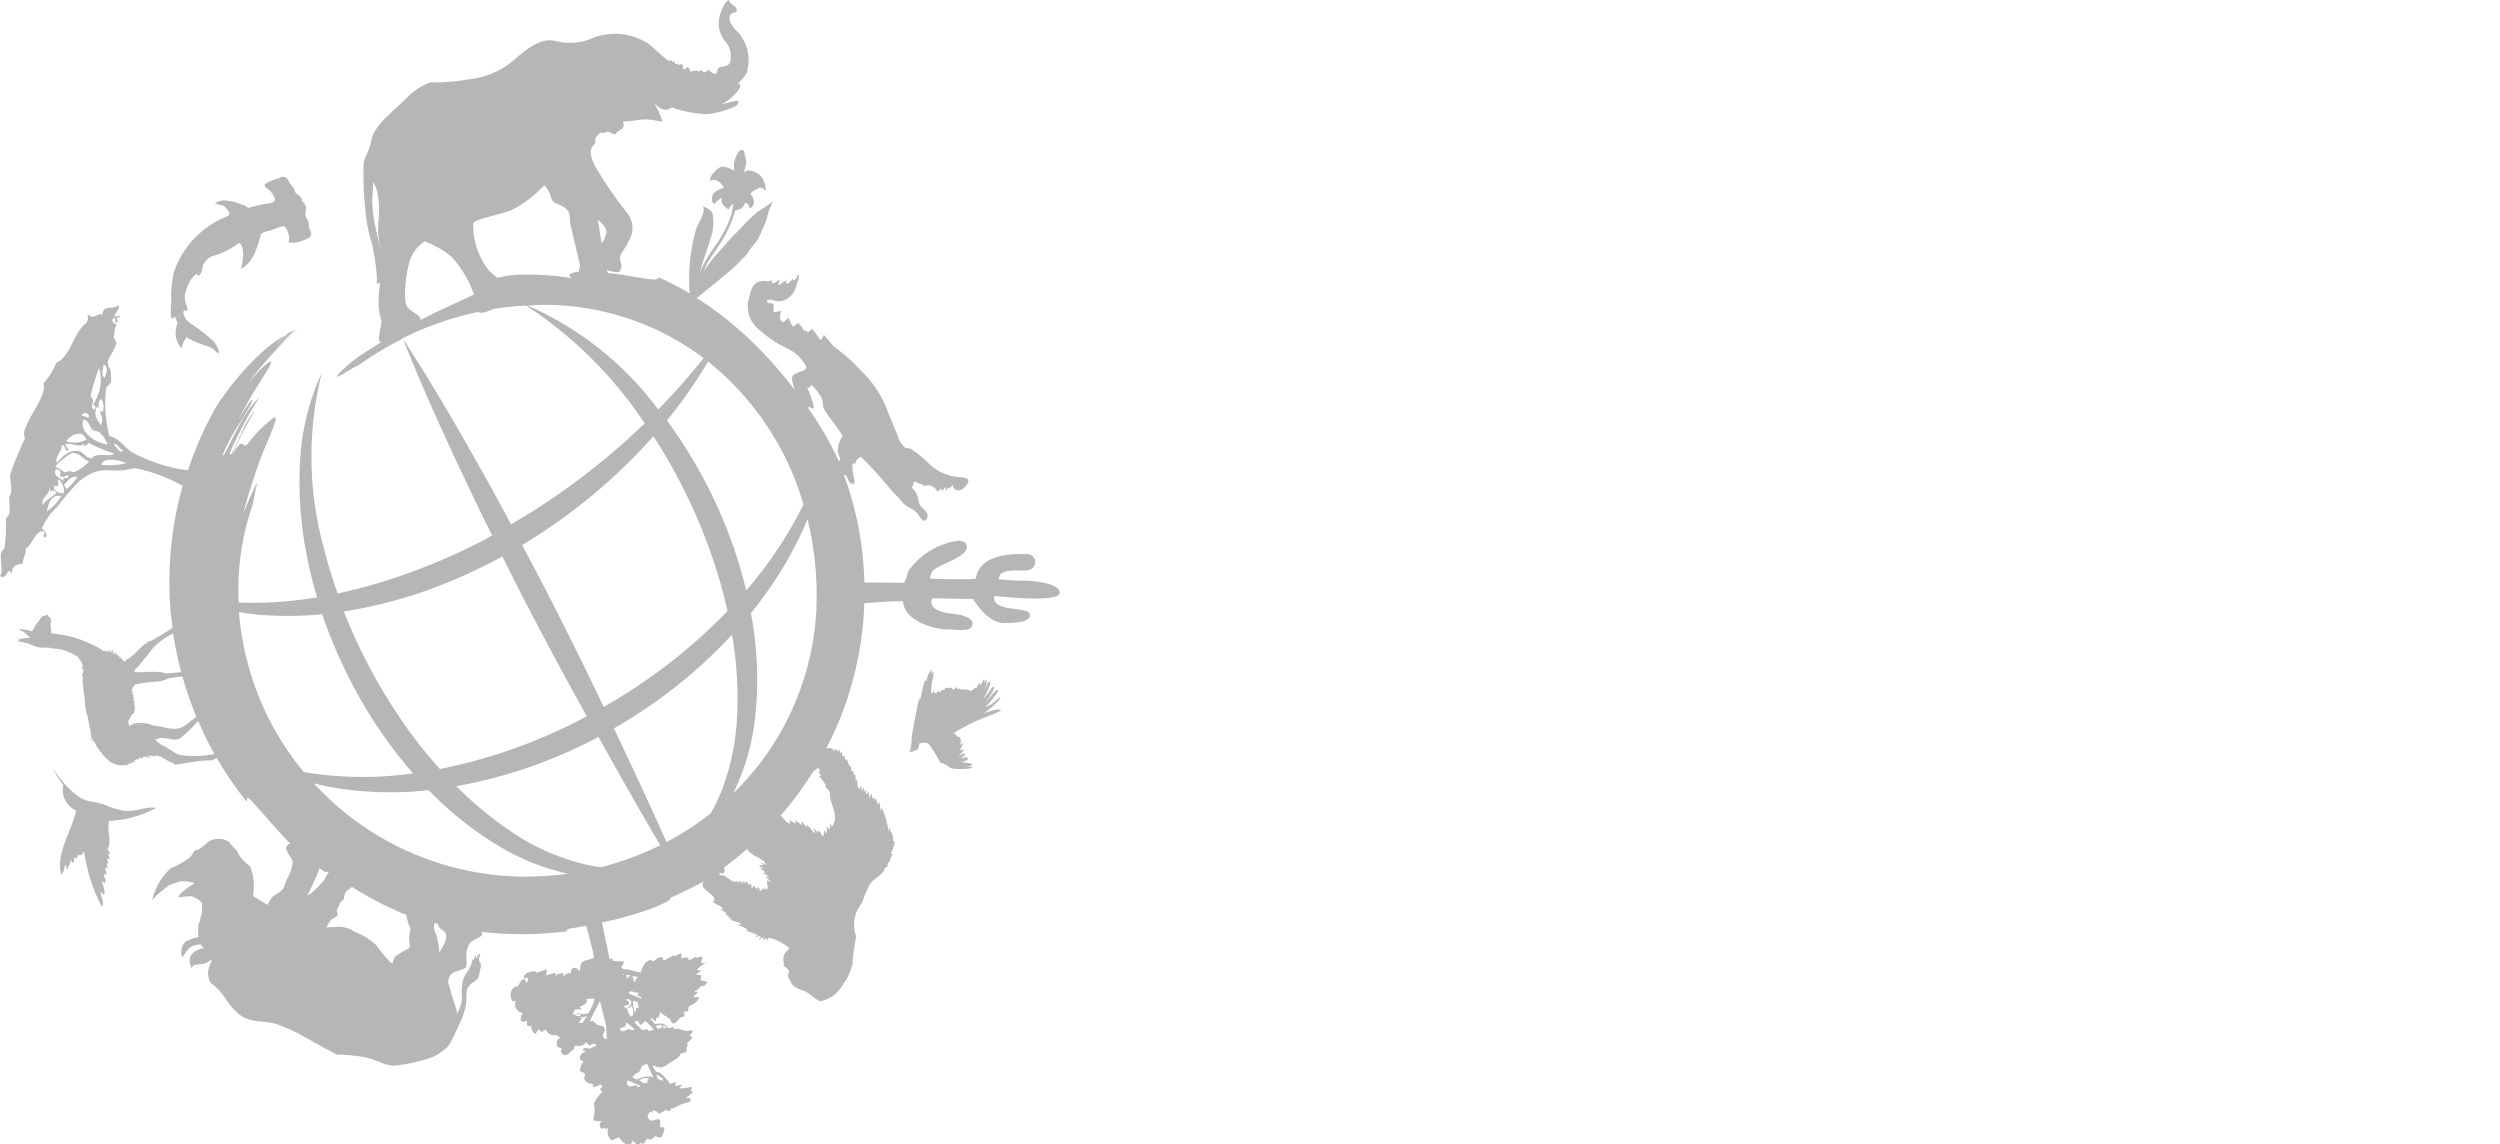 <svg xmlns="http://www.w3.org/2000/svg" width="122.332" height="56" viewBox="0 0 122.332 56">
  <g id="logo" transform="translate(-164.865 -259.776)">
    <g id="icon" transform="translate(164.865 259.776)">
      <path class="path-c" d="M254.466,324.845c-.206.06-.311.1-.311.1a6.064,6.064,0,0,0,.527-.426c.232-.216.342-.395.234-.337s-.371.343-.5.378a.7.7,0,0,0-.241.126,4.39,4.39,0,0,0,.494-.554c.138-.213.247-.3.153-.316s-.336.308-.421.411a1.031,1.031,0,0,1-.163.163,3.119,3.119,0,0,0,.391-.607c.029-.141-.015-.2-.108-.055s-.1.139-.194.271a1.365,1.365,0,0,1-.19.217,4.311,4.311,0,0,0,.314-.682c.017-.144-.064-.194-.126-.026s-.142.342-.142.342.144-.434.1-.512-.14.222-.14.222.086-.332-.005-.257a.83.83,0,0,0-.143.347s.03-.181-.055-.158-.149.232-.149.232-.058-.059-.1-.007-.022.083-.08.08-.092.108-.132.066.007-.038-.1-.052-.053-.058-.124-.025-.167-.032-.21-.007-.044-.022-.085-.03a.449.449,0,0,0-.121,0s-.039-.127-.094-.044-.036.127-.109.064-.085-.089-.154-.071-.043.025-.131.008a.094.094,0,0,0-.124.077c-.012.044-.061.034-.113.031s-.051.01-.072.06-.068.014-.125.009-.086.1-.086.1a.164.164,0,0,0-.093-.024c-.054,0,0-.121-.047-.089s-.054.137-.107.1a1.952,1.952,0,0,1,.06-.686c.044-.246.061-.444.015-.374s-.072.121-.075.053.034-.255-.008-.143-.012-.022-.085.124a.963.963,0,0,0-.142.389c.019.07-.088-.045-.111.072s-.09.324-.132.53-.064.3-.064.3-.062-.067-.152.385-.216,1.172-.255,1.379-.011.326-.042.506-.021.238-.049.246-.058.07-.009.079a.27.27,0,0,0,.2-.041c.08-.052.181-.018.223-.2l.041-.179c.115.023.283-.119.5.1a7.326,7.326,0,0,1,.482.792c.165.208.01,0,.273.148s.186.212.668.226.813-.067.634-.088-.5-.1-.25-.05.339-.12.19-.136-.491-.084-.491-.084.346,0,.352-.144-.24-.015-.31-.016.24-.174.2-.228-.353.112-.353.112.354-.313.245-.314a.287.287,0,0,0-.18.065s.212-.387.139-.382-.143.161-.143.161.1-.3.067-.316-.036.02-.046.045c.016-.043.042-.129.005-.165a.083.083,0,0,0-.1-.016s-.019-.071-.073-.068.037-.079-.048-.089-.075-.055-.075-.055.3-.189.758-.421a9.509,9.509,0,0,1,1.052-.45c.386-.151.557-.251.454-.272A1.194,1.194,0,0,0,254.466,324.845Z" transform="translate(-206.005 -290.046)" fill="#b6b6b6" fill-rule="evenodd"/>
      <path class="path-c" d="M214.861,288.188c-.322.008-1.122-.067-1.122-.067,0-.662,1.263-.3,1.553-.487a.387.387,0,0,0-.171-.741c-2.509-.115-2.458,1.135-2.524,1.211-.439.04-2.192-.009-2.192-.009-.062-.135.047-.249.065-.314.1-.36,1.842-.707,1.7-1.308-.043-.2-.27-.251-.447-.235a3.6,3.6,0,0,0-2.414,1.488,2.8,2.8,0,0,1-.2.568s-1.379-.02-1.947-.01a16.487,16.487,0,0,0-1-5.272.1.1,0,0,1,.077.016c.077.062.113.228.178.313s.315.275.247-.127a3.126,3.126,0,0,1-.095-.639c.008-.184.155-.108.155-.108a.365.365,0,0,1,.273-.331,16.979,16.979,0,0,1,1.359,1.482c.206.263.438.439.641.713.191.258.551.313.751.56.072.089.354.611.487.229.095-.278-.229-.457-.328-.6s-.077-.225-.125-.4a1.024,1.024,0,0,0-.251-.43c-.11-.129.068-.119.024-.286.052-.034.094-.084.088-.09.126.13.217.13.407.181,0,.007-.008.072-.008.089a.489.489,0,0,1,.684.246c.055-.051.129-.058.189-.149.019.035.052.065.072.109.033-.055.084-.107.121-.159,0-.006.047-.007.045,0a1.163,1.163,0,0,0-.011.171c.037-.063.092-.118.13-.179,0,0,.034.045.032.063.057-.063.129-.091.189-.189.03.389.463.344.667.007l.053-.06c.205-.383-.474-.288-.761-.374a2.379,2.379,0,0,1-1.076-.554c-.143-.141-.972-.95-1.185-.8a1.707,1.707,0,0,1-.406-.56l.074.071c-.081-.128-.376-.9-.531-1.249a5.2,5.2,0,0,0-1.343-2.072,8.033,8.033,0,0,0-1.331-1.179c-.154-.188-.391-.487-.469-.553a1.031,1.031,0,0,0-.133.232c-.029-.015-.057-.031-.084-.046-.135-.16-.238-.393-.373-.483a2.083,2.083,0,0,0-.187.155c-.076-.039-.152-.075-.229-.108a1.168,1.168,0,0,0-.265-.347c-.071.06-.144.125-.221.178-.129-.083-.169-.3-.241-.42-.1.06-.175.152-.27.216-.244-.158-.133-.334-.1-.564-.115,0-.253.1-.379.033.008-.1.055-.3-.021-.371s-.152-.026-.235-.038a.39.39,0,0,0-.071-.122c.177-.114.36.019.538.025a.8.8,0,0,0,.542-.168,1.05,1.05,0,0,0,.405-.722.578.578,0,0,0,.079-.175.3.3,0,0,0,.014-.147v0c-.009-.035-.023-.068-.038-.125a.857.857,0,0,1-.09.223c-.045.035-.089.068-.135.1a.2.2,0,0,1-.041-.1.857.857,0,0,1-.239.259.307.307,0,0,1-.035.014.191.191,0,0,1-.028-.16c-.141.011-.247.157-.375.213h0c-.083-.051.054-.151.038-.237-.112.016-.155.079-.249.124a.171.171,0,0,1-.089.02l-.038-.014c-.019-.022-.011-.063.045-.12a.69.69,0,0,0-.245.054.825.825,0,0,0-.152-.027c-.575-.032-.666.417-.778.886a1.415,1.415,0,0,0,.428,1.424c1.313,1.2,1.715.8,2.35,1.816.176.286-.383.282-.606.482-.118.108-.021.429.086.727-.213-.273-.428-.542-.649-.8a18.881,18.881,0,0,0-2.773-2.724,15.826,15.826,0,0,0-1.379-.97,2.763,2.763,0,0,1,.277-.228c.25-.224.526-.418.78-.639s.538-.439.795-.676c.192-.179.389-.4.568-.566a.654.654,0,0,0,.114-.175,3.829,3.829,0,0,1,.316-.407,2.1,2.1,0,0,0,.319-.586c.076-.192.175-.362.237-.564a4.132,4.132,0,0,1,.323-.9,7.035,7.035,0,0,1-.738.5,7.858,7.858,0,0,0-.812.79c-.417.413-.817.856-1.2,1.3a4.212,4.212,0,0,0-.6.8c-.022.043-.037.093-.057.138.046-.144.093-.284.127-.365.1-.244.573-.889.742-1.17a5.8,5.8,0,0,0,.691-1.547.551.551,0,0,0,.492-.388.3.3,0,0,1,.2.28c.042.022.132-.074.155-.1a.368.368,0,0,0,.07-.215.62.62,0,0,0-.178-.368.493.493,0,0,1,.226-.208c.077-.028.179-.113.279-.115s.157.108.241.14a1.077,1.077,0,0,0-.23-.7.765.765,0,0,0-.47-.253c-.144-.07-.248,0-.374.058a1.788,1.788,0,0,0,.126-.486,1.356,1.356,0,0,0-.043-.247,1.885,1.885,0,0,0-.061-.264c-.074-.2-.248-.044-.317.066a1.7,1.7,0,0,0-.177.5c0,.122,0,.366,0,.366a1.27,1.27,0,0,0-.528-.212c-.25.005-.436.282-.528.372s-.09.206-.143.326a.214.214,0,0,0,.1-.03.248.248,0,0,1,.162-.013.663.663,0,0,1,.283.164,1.289,1.289,0,0,1,.161.2s-.264.119-.331.156a.675.675,0,0,0-.2.164.542.542,0,0,0-.06.275c0,.069.044.193.133.21a1.138,1.138,0,0,1,.355-.3.853.853,0,0,0-.014.17.486.486,0,0,0,.076.187.823.823,0,0,0,.135.127.255.255,0,0,0,.148.081.434.434,0,0,1,.082-.155,1.38,1.38,0,0,0,.134-.136l0,.006,0,.025a3.116,3.116,0,0,1-.211.844,6.785,6.785,0,0,1-.7,1.251,6.114,6.114,0,0,0-.626,1.043c-.037.089-.069.179-.1.271.111-.562.35-1.109.5-1.658a2.326,2.326,0,0,0,.12-1.287c-.069-.195-.323-.264-.48-.368.191.311-.256.875-.327,1.155a8.7,8.7,0,0,0-.313,3.063c0,.023,0,.046.007.07a14.331,14.331,0,0,0-1.54-.8c.063.294-1.215-.077-2.412-.2l-.051-.006a.813.813,0,0,1-.052-.167c.1.081.15.077.395.122s.261-.066.307-.215-.037-.207-.063-.446.2-.363.452-.9a1.188,1.188,0,0,0-.069-1.291,18.758,18.758,0,0,1-1.583-2.3c-.531-1.009.031-1.025-.006-1.228s.083-.27.2-.4.06.028.224-.032.154-.1.384.025.113-.007.41-.172a.253.253,0,0,0,.116-.4s.27-.01.808-.085a2.3,2.3,0,0,1,.892.051c.333.028.251.077.176-.188a4.081,4.081,0,0,0-.363-.744,1.112,1.112,0,0,0,.406.345.468.468,0,0,0,.482-.079,5.891,5.891,0,0,0,1.686.334,4.306,4.306,0,0,0,1.371-.36c.273-.125.23-.324.1-.293l-.716.169a2.251,2.251,0,0,0,.5-.345c.245-.219.435-.457.419-.555-.027-.147-.1-.121-.213-.026a2.672,2.672,0,0,0,.512-.58,2.047,2.047,0,0,0-.458-2.066c-.46-.437-.432-.8-.237-.879s.264-.072.207-.227-.313-.22-.353-.379-.365.275-.486.818a1.372,1.372,0,0,0,.341,1.221,1.082,1.082,0,0,1,.206.836c-.008.274-.191.3-.44.354s-.153.111-.214.252-.155.1-.319-.019-.111-.111-.169-.046a.155.155,0,0,1-.252.009c-.109-.1-.147.091-.188.033s-.033-.076-.248-.026-.113.021-.189-.117-.1-.041-.224.01-.069-.02-.093-.173-.176.036-.2-.037-.023-.036-.073-.025-.073.023-.111-.068-.028-.05-.028-.05-.124.023-.124-.029-.019-.043-.114-.021-.146-.073-1.011-.812a2.982,2.982,0,0,0-2.867-.244,2.805,2.805,0,0,1-1.718.09c-.533-.126-1.1.134-1.916.852a4.07,4.07,0,0,1-2.315,1.029,9.67,9.67,0,0,1-1.872.149,3.12,3.12,0,0,0-1.213.81c-.662.66-1.576,1.316-1.69,2.075-.068.457-.32.738-.364,1.1a16.6,16.6,0,0,0,.089,2.285,7.208,7.208,0,0,0,.32,1.625,11.817,11.817,0,0,1,.222,1.386,4.545,4.545,0,0,1,.013.5c.016.1.088.106.171-.024l-.005.018a6.845,6.845,0,0,0-.076,1.183,3.21,3.21,0,0,0,.127.674c.05.209-.179.787-.091,1.031.015.041.055.051.1.05-.276.162-.551.329-.8.5a6.688,6.688,0,0,0-1.279,1.032c-.267.339.157.041.523-.171a3.979,3.979,0,0,1,.474-.256,15.592,15.592,0,0,1,2.135-1.28c.868,2.2,1.834,4.339,2.834,6.461q.747,1.6,1.532,3.171c-.12.064-.235.137-.356.2a29.041,29.041,0,0,1-3.527,1.564,26.357,26.357,0,0,1-3.679,1.075c-.255-.726-.48-1.463-.669-2.211a16.786,16.786,0,0,1-.107-8.573,11.7,11.7,0,0,0-1.059,4.312,18.146,18.146,0,0,0,.3,4.472,21.572,21.572,0,0,0,.531,2.188,18.754,18.754,0,0,1-3.834.256c-.01-.214-.017-.429-.017-.646a12.639,12.639,0,0,1,.721-4.205c.057-.35.124-.7.208-1.046-.286.556-.515,1.094-.7,1.571a27.972,27.972,0,0,1,1.015-3.129c.572-1.364.712-1.677.482-1.588a6.111,6.111,0,0,0-1.131,1.1c-.5.726-.221-.458-.919.753a14.972,14.972,0,0,1,1.162-2.234,4.135,4.135,0,0,0-.731,1.222c-.311.633-.541,1.222-.516.852a20.275,20.275,0,0,1,1.455-2.73,5.828,5.828,0,0,0-1.077,1.554c-.4.725-.687,1.433-.746,1.324a9.173,9.173,0,0,1,.784-1.495c.351-.584.709-1.1.666-1.253a6.922,6.922,0,0,0-.816,1.281c.708-1.436,1.44-2.456,1.67-2.89s-.072-.319-1.062.831a20,20,0,0,1,2.438-2.678l-.008,0c-.306.267-.766.7-1.118,1.059.318-.348.646-.686.992-1.005-.1.045-.2.1-.306.157a10.049,10.049,0,0,0-1.029,1.009q.415-.473.868-.916a8.868,8.868,0,0,0-.9.634,13.561,13.561,0,0,0-2.511,2.919,16.907,16.907,0,0,0-1.356,3.078,7.923,7.923,0,0,1-2.727-.874c-.41-.263-.637-.7-1.116-.795a6.488,6.488,0,0,1-.163-2.378,1.928,1.928,0,0,0,.254-.292c-.034-.342.021-.579-.162-.768a.092.092,0,0,0-.024-.137c.1-.415.339-.584.439-1-.061-.033-.085-.311-.154-.184.054-.059.028-.579.164-.646-.037-.133-.332-.168-.157-.381.149.025.1.127.068.218.357.024-.113-.324.235-.234.043-.141-.211-.091-.218-.018-.135-.151.3-.375.145-.59-.254.251-.763-.062-.773.489-.137-.2-.483.3-.715-.068-.021.245.065.262-.1.478-.592.436-.759,1.641-1.442,1.917A3.056,3.056,0,0,1,167,278.52c.148.684-.707,1.506-.961,2.415-.022.088.061.235.028.333a17.587,17.587,0,0,0-.691,1.678c-.056.241.07.589.035.914-.009.1-.1.184-.1.284a4.785,4.785,0,0,1,.011.776c-.02.077-.159.175-.17.261a7.259,7.259,0,0,1-.066,1.393c-.027.073-.153.174-.17.258-.07.381.127.81-.048,1.142.363.208.368-.56.56-.116.051-.452.224-.433.555-.505-.029-.216.2-.529.12-.729.344-.161.429-.8.832-.855.289.005-.068.255.111.3.23-.06,0-.356-.135-.436a3.347,3.347,0,0,1,.763-1.071c.306-.374.485-.626.785-.935a2.361,2.361,0,0,1,.836-.66c.505-.253.706-.151,1.467-.17.277-.006.562-.121.779-.1a7.923,7.923,0,0,1,2.262.854,17.331,17.331,0,0,0-.6,6c.023.315.065.63.107.944-.141.1-.58.376-.648.408s-.319.2-.356.209a1.223,1.223,0,0,0-.208.074,4.284,4.284,0,0,0-.493.428,3.1,3.1,0,0,1-.474.409.546.546,0,0,0-.178.135l-.016,0s0-.064-.006-.053-.07.035-.046.011.017-.078.014-.063-.059.045-.041.015-.01-.083-.017-.065-.052.056-.036.034.016-.076.007-.059-.057.041-.041.026-.012-.083-.021-.066-.055.062-.043.034a.338.338,0,0,0,0-.115l-.018.049-.022-.016,0-.051s-.048.063-.033.033a.146.146,0,0,0,0-.085l-.047.045.01-.042-.025.014v-.05s-.013,0-.029.043-.039,0-.027-.05-.018-.125-.011-.067-.068.067-.087.081-.034-.005-.022-.032a.224.224,0,0,0,.015-.073c-.02.023-.048.038-.032-.007a.122.122,0,0,0,0-.092.216.216,0,0,1-.079.128c-.022.017-.018-.036-.027-.028a.1.1,0,0,1-.056.027c-.021,0-.009-.024.032-.047s.061-.1.048-.089a1.686,1.686,0,0,1-.142.1c-.038.024-.1.045-.062.015s.053-.082.03-.059-.1.067-.076.042.022-.032-.006-.017-.046.022-.033,0a.957.957,0,0,1,.115-.076,1.054,1.054,0,0,0-.1.053.257.257,0,0,1-.1.03l.031-.015h-.06l.034-.021-.046.011.022-.019-.033.008.013-.015-.034.006.018-.014-.039.008.024-.019-.037.006.025-.01-.042,0,.011-.013-.032,0,.015-.018-.028,0,.009-.013-.031,0,.023-.016-.037.007.014-.015-.027.007.015-.018-.031.014.013-.018-.034.012.02-.019h-.04l.027-.012-.045,0,.021-.016-.033.009.024-.02-.055.011.025-.016h-.041l.012-.016h-.029l.016-.008-.042,0,.018-.011h-.05l.027-.01h-.055l.022-.011-.034,0,.014-.014-.026,0,.013-.01-.05.006.022-.016-.046.007s.045-.026.035-.023l-.059.007.018-.024-.055.007.02-.024-.044.008.024-.017-.048.006,0-.018-.036,0a5,5,0,0,0-1.665-.475h0c-.069-.008-.15-.019-.168-.024l-.043-.012c0-.04-.04-.475-.04-.475a.287.287,0,0,0-.024-.281c-.026-.056-.069-.033-.069-.033-.02-.142-.086-.116-.116-.1a.246.246,0,0,0-.073.064c-.01-.033-.063-.014-.085-.01s-.1.085-.125.12a1.718,1.718,0,0,1-.2.284c-.068.05-.169.4-.264.327a1.6,1.6,0,0,0-.5-.087c-.091-.015-.076.025-.076.025s.005.018.064.033a.767.767,0,0,1,.276.174.72.72,0,0,0,.18.136.073.073,0,0,0,0,.05,3.851,3.851,0,0,0-.491.06.224.224,0,0,0-.076.108c0,.018.027.009.048.015a4.694,4.694,0,0,1,.513.121,1.122,1.122,0,0,0,.229.1.991.991,0,0,0,.353.077c.079,0,.22,0,.366.009h0l.019,0a.262.262,0,0,1,.126.054s-.017-.036-.008-.047h.015a1.108,1.108,0,0,1,.105.07.19.19,0,0,1-.011-.058.322.322,0,0,0,.035,0c.046.033.076.052.076.052a.106.106,0,0,1,.014-.036l.03.005a.184.184,0,0,0,.08.054s-.021-.038.019-.03l.035.006a2.923,2.923,0,0,1,.725.281c.051.031.218.133.221.207s.006.071.006.071.025-.069.037-.045.042.111.02.136c0,0,.041-.058.05-.03s.032.125.007.157c0,0,.026-.039.04-.017a.1.1,0,0,1,0,.1.361.361,0,0,0-.028.173s.034-.115.061-.084a.311.311,0,0,1-.021.216.453.453,0,0,0-.018.22s.017-.05.033-.054-.006.107-.013.134a.309.309,0,0,0-.014.119c.006.029.027.166.031.2a3.238,3.238,0,0,0,.057.493s.049.56.063.618.052.165.014.231a.142.142,0,0,0-.018.049l.012-.022c.022-.029.032-.063.041-.047a1.638,1.638,0,0,1,.042.167c.005.02.128.655.141.692,0,.007.013.035.027.078a.381.381,0,0,0,0,.153c.023.073.036.14.036.14a.2.2,0,0,0,0,.132s.02-.081.052-.085-.019.143.005.2c0,0,.005-.084.035-.083s.046.064.071.082a1.412,1.412,0,0,0,.09.178,3.39,3.39,0,0,0,.656.761,1.666,1.666,0,0,0,.242.105c.046,0,.108.05.163.048s.124.025.169.013a1.06,1.06,0,0,1,.135-.018.175.175,0,0,1,.1.01.2.2,0,0,0,.107-.011c.033-.008-.044,0-.061-.034s.03-.025.057-.031a.72.72,0,0,1,.207-.036l.047.009-.187-.062a.405.405,0,0,0,.109.015c.037,0,.111-.045.152-.033s-.045-.055-.089-.049.066-.028.089-.022.036-.054.077-.043.1.03.086,0-.024-.061,0-.061.075-.013.1,0,.065.017.1.025,0-.073-.03-.081.062,0,.082,0,.033,0,.07-.006.111.045.173.046a.613.613,0,0,0,.154-.029.322.322,0,0,1-.173-.029l-.06-.041.1,0a.353.353,0,0,1,.16.045c.025.02.019-.031,0-.054a.348.348,0,0,0,.11.038c.027-.007.072-.047.1-.037a.244.244,0,0,1,.084.045c.027.021.072.005.065-.011s.069.05.1.065.051.048.086.05a.345.345,0,0,1,.116.06.787.787,0,0,0,.145.09,1.483,1.483,0,0,1,.165.06c.037.012.105.111.184.092s1.115-.187,1.4-.2.287,0,.337-.011a.172.172,0,0,0,.1-.053.634.634,0,0,1,.15-.05,16.854,16.854,0,0,0,1.445,2.114c.076-.046-.083-.379.3.031.661.721,1.225,1.41,1.858,2.046-.075-.012-.135.01-.194.126-.088.174.17.47.271.646s-.117.7-.182.822a2.293,2.293,0,0,0-.187.441c-.052.183-.154.278-.442.445a.926.926,0,0,0-.378.511l-.726-.432s0-.062.037-.314a2.64,2.64,0,0,0-.15-1.078c-.1-.175-.18-.137-.425-.43s-.149-.311-.346-.506a3.665,3.665,0,0,1-.3-.332.938.938,0,0,0-1.018.008,2.415,2.415,0,0,1-.383.312c-.248.162-.133.028-.238.1s-.113.165-.241.325a3.9,3.9,0,0,1-.935.532,2.689,2.689,0,0,0-.776,1.1,1.936,1.936,0,0,0-.155.461,1.673,1.673,0,0,0,.225-.223,5.714,5.714,0,0,1,.62-.5,4.366,4.366,0,0,1,.554-.183,2.062,2.062,0,0,1,.522.047c.126.017.126.072.126.072a3.917,3.917,0,0,0-.618.442c-.189.192-.129.226-.129.226a4.126,4.126,0,0,1,.6-.059,1.278,1.278,0,0,1,.432.226s.111.115.105.155.008.392,0,.43a2.639,2.639,0,0,0-.077.256.566.566,0,0,1-.052.2.993.993,0,0,0-.058.289,2.146,2.146,0,0,0,.016.442,2.472,2.472,0,0,0-.608.208.545.545,0,0,0-.228.468.567.567,0,0,0,.041.319s.153-.221.256-.361a.666.666,0,0,1,.427-.245,1.234,1.234,0,0,1,.2-.026l.175.181a1.148,1.148,0,0,0-.548.243.552.552,0,0,0-.121.552c.048.22.065.161.065.161a1.142,1.142,0,0,1,.086-.1c.048-.047.029-.025.381-.077a.77.77,0,0,0,.48-.214c.148-.085-.162.376-.141.682s.083.434.255.549a2.974,2.974,0,0,1,.578.644,3.953,3.953,0,0,0,.521.642,1.416,1.416,0,0,0,.795.444c.253.086.762.05,1.225.2a8.93,8.93,0,0,1,1.08.468s.767.436,1.341.748.5.279.745.269a10.216,10.216,0,0,1,1.118.125,5.018,5.018,0,0,1,.723.227,1.907,1.907,0,0,0,.7.19c.2,0,.464-.071.565-.069a10.758,10.758,0,0,0,1.291-.329,2.958,2.958,0,0,0,.746-.487,1.72,1.72,0,0,0,.279-.442c.1-.21.407-.858.407-.858a3.2,3.2,0,0,0,.214-.626c.087-.366.044-.823.093-.926a.852.852,0,0,1,.368-.387c.272-.188.209-.389.285-.629s-.06-.318-.072-.419.042-.166.06-.274-.045,0-.1.034-.031.072-.06.127-.061,0-.058-.1-.035.024-.063.1a.43.43,0,0,1-.059.116c-.013.017-.057-.059-.049,0a.85.85,0,0,1-.082.276,1.288,1.288,0,0,1-.2.356,1.254,1.254,0,0,0-.21.55,3.025,3.025,0,0,0-.01.7,1.86,1.86,0,0,1-.255.765s.044-.082-.081-.424-.344-1.151-.344-1.151a.941.941,0,0,1,.1-.318c.083-.163.356-.2.6-.3s.207-.154.2-.509a1.186,1.186,0,0,1,.163-.771c.132-.174.516-.256.591-.409a.138.138,0,0,0-.016-.144,17.131,17.131,0,0,0,4.222-.034c-.074-.044-.113-.087.147-.136.229-.036.481-.077.745-.124.1.313.156.535.184.666q.1.376.15.591c.022.11.038.218.051.325l-.071.014c-.05.011-.11.029-.2.056a1.345,1.345,0,0,0-.135.041c-.2.041-.294.22-.276.54-.1-.135-.2-.191-.3-.173a.147.147,0,0,0-.12.106c-.019.059-.033.111-.049.164a.335.335,0,0,0-.127-.009.939.939,0,0,0-.2.142.067.067,0,0,1-.022-.034v-.123l-.214.043a.256.256,0,0,0-.152.108l-.026-.107c.007-.025.009-.046,0-.052-.241.064-.377.1-.4.108s-.056.008-.065,0a.428.428,0,0,0,.041-.27,3.963,3.963,0,0,0-.414.139l-.075.015a.321.321,0,0,0-.107-.076l-.213.043c-.231.052-.327.16-.289.335a.343.343,0,0,1-.113.048,1.675,1.675,0,0,0-.2.341l-.056-.034a.45.45,0,0,0-.291.505c.029.147.067.223.106.241l.147-.03a.422.422,0,0,0-.034.256.411.411,0,0,0,.38.332.753.753,0,0,0-.116.324c.018.095.075.13.156.113a.112.112,0,0,0,.07-.027l.048-.008c.025-.006.039,0,.041.016a.574.574,0,0,1,0,.075.552.552,0,0,0,0,.088c.012.062.069.086.152.068a.114.114,0,0,0,.059-.026.048.048,0,0,0,.015.024.11.11,0,0,0-.008.026.244.244,0,0,0,0,.111.88.88,0,0,0,.131.221c.032.01.062.018.092.031.018-.088.046-.132.065-.136s.028-.016.03-.022l0-.01c0-.008,0-.014.016-.016a.12.12,0,0,0,.045-.061c.045.075.075.13.1.166a.913.913,0,0,1,.2-.114c.024,0,.046-.006.048,0a.331.331,0,0,0,.252.236c.084.023.124.038.13.037.022,0,.022-.01.019-.018s.008-.012.028-.017.062.012.128.053a.376.376,0,0,0,.131.066.367.367,0,0,0-.171.381.154.154,0,0,0,.1.121l.149.044a.447.447,0,0,0-.048.182.241.241,0,0,0,.079.1.165.165,0,0,0,.137.046.364.364,0,0,0,.26-.193.221.221,0,0,0,.136-.089,1.009,1.009,0,0,0,.076-.19.715.715,0,0,0,.282.016.473.473,0,0,0,.19-.087c.01-.045.016-.077.021-.091a.422.422,0,0,1,.126.089.24.24,0,0,0,.118.071.213.213,0,0,0,.07-.044.2.2,0,0,1,.075-.036.255.255,0,0,1,.174.061.1.1,0,0,0-.024.055.977.977,0,0,0-.232.084.258.258,0,0,1-.064.04.339.339,0,0,1-.11-.018.288.288,0,0,0-.123-.02.217.217,0,0,0-.149.118.581.581,0,0,1,.18.036c-.226.116-.324.244-.293.387a.184.184,0,0,0,.025.066.222.222,0,0,1,.142.06.891.891,0,0,0-.171.448.042.042,0,0,0,.015.021c.086.042.141.069.174.086a.11.11,0,0,1,.062.064.242.242,0,0,1-.017.1.252.252,0,0,0-.015.127c.022.1.111.183.264.234.075.008.13.014.161.015a.254.254,0,0,0,0,.148l.081-.015a.694.694,0,0,0,.233-.072l0-.025c0-.007.008-.016.022-.02s.037.016.064.051.045.059.058.063a.167.167,0,0,1-.118.088.342.342,0,0,0,.133.17,1.485,1.485,0,0,0-.427.563,2.911,2.911,0,0,0,.039.311,4.352,4.352,0,0,1-.081.519,2.827,2.827,0,0,0,.433.046.216.216,0,0,0-.1.255.119.119,0,0,0,.161.1.055.055,0,0,0,.023-.015l-.017,0a.032.032,0,0,1,.025-.02.029.029,0,0,1,.029.008c0,.022.025.034.067.034.065-.006.1-.007.109-.01a.686.686,0,0,0,0,.336.4.4,0,0,0,.084.15c.052.067.09.1.109.095a1.069,1.069,0,0,0,.171-.073c.1-.044.155-.069.173-.072.178.268.351.389.51.355a.123.123,0,0,0,.089-.057.893.893,0,0,1,.086-.132c.045.048.093.1.139.141a.167.167,0,0,0,.145.048c-.017.005.019-.026.105-.095a.135.135,0,0,0,.11.053c.03-.006.091-.094.2-.253a.376.376,0,0,0,.221.041c-.018,0,.032-.047.151-.157a1.173,1.173,0,0,1,.175.05l.068.027q.161-.051.228-.509a.646.646,0,0,1-.241-.027.669.669,0,0,0,.027-.291c-.018-.07-.07-.094-.178-.072a.523.523,0,0,0-.087.027.508.508,0,0,1-.086.031.2.2,0,0,1-.162-.045.246.246,0,0,1-.1-.136c-.009-.046.031-.138.126-.275a.215.215,0,0,0,.127.064l-.012-.051a.107.107,0,0,1,0-.062c.079.014.115.027.107.029a.115.115,0,0,1,.127.065.133.133,0,0,0,.15.063.126.126,0,0,0,.051-.048c.02-.03.03-.048.037-.058l.061.037a.418.418,0,0,0,.072-.1,1.492,1.492,0,0,0,.25.043.347.347,0,0,0,.059-.135.278.278,0,0,0,.111,0,.067.067,0,0,0,.045-.024,1.345,1.345,0,0,1,.157-.08,2.087,2.087,0,0,1,.557-.192.05.05,0,0,1,.045-.034.042.042,0,0,1,.033,0,.339.339,0,0,1,0-.087.226.226,0,0,0,0-.062c-.1-.015-.167-.023-.216-.029l.315-.252-.011-.075-.028.006a.051.051,0,0,1-.047,0,1.8,1.8,0,0,0,.052-.22l-.072.014a2.581,2.581,0,0,1-.567.069c.11-.109.171-.167.168-.189a3.5,3.5,0,0,1-.354.068c.019-.092.037-.151.045-.187-.112.032-.186.051-.24.062a.346.346,0,0,1-.106.011.08.08,0,0,0,0-.066.065.065,0,0,0-.037-.053c-.075-.091-.151-.181-.24-.27a.6.6,0,0,0-.366-.2,1.441,1.441,0,0,0-.165-.251.072.072,0,0,1,.019-.024.092.092,0,0,0,.025-.022.663.663,0,0,1,.125.047.487.487,0,0,0,.126.047l.03-.039.073.047a1.651,1.651,0,0,0,.3-.116l.034-.042c.13-.078.251-.155.377-.231.17-.108.252-.206.253-.288l.034-.008a1.045,1.045,0,0,0,.276-.1c0-.083-.005-.146,0-.19a.728.728,0,0,1,.067-.145.191.191,0,0,1-.067-.063c.191-.159.28-.259.271-.308-.006-.023-.052-.051-.143-.08a.635.635,0,0,0,.181-.19c-.021-.052-.082-.07-.192-.047l-.045.009a.574.574,0,0,1-.293-.051.684.684,0,0,0-.338-.042.317.317,0,0,0-.064.026l0-.024a.451.451,0,0,0-.044-.1l-.209.069c-.147-.151-.238-.227-.28-.229a1.518,1.518,0,0,0-.39.018c-.1-.113-.165-.2-.217-.254l.036-.042c.1.078.173.134.216.166a1.693,1.693,0,0,0,.046-.222c.005.008.021.018.038.035a.244.244,0,0,0,.037.037,2.406,2.406,0,0,0,.105-.321.268.268,0,0,1,.056.087l.422.272c.047.157.114.226.191.213a.447.447,0,0,0,.2-.163.429.429,0,0,1,.227-.167l.014,0a.22.22,0,0,1,.084-.006l-.048-.237.209-.017a1.029,1.029,0,0,1,.046-.246A.283.283,0,0,0,198.6,309a.777.777,0,0,0,.481-.423,2.29,2.29,0,0,0-.32-.008c.166-.134.251-.227.248-.274l-.068.015a.33.33,0,0,1-.084.007l.021-.046c.136-.061.213-.131.234-.209.11-.03.179-.047.226-.061a.716.716,0,0,0,.147-.179c-.111-.026-.229-.063-.354-.1a.244.244,0,0,0,.045-.184c-.007-.039-.047-.062-.121-.064l-.165.014c.145-.11.253-.19.312-.238a.4.4,0,0,1-.234-.018l.068-.086c.091-.068.215-.161.363-.278l-.068.015a.384.384,0,0,1-.162.012,1,1,0,0,0,.061-.312l-.1.02a.809.809,0,0,1-.236.025.555.555,0,0,0,.039-.071.88.88,0,0,1-.33.191l-.036.01c-.008,0-.014-.005-.012-.01a.152.152,0,0,0,0-.061l-.009,0,0-.012a.111.111,0,0,1-.005-.05,1.864,1.864,0,0,0-.347.047.371.371,0,0,0,.007-.2l-.012-.059a1.388,1.388,0,0,0-.277.158.09.09,0,0,1-.051-.065l-.5.264-.01,0c-.016,0-.033.005-.038,0a.2.2,0,0,0,0-.051.208.208,0,0,0-.059-.113l-.2.042-.214.171c-.088-.05-.138-.071-.164-.064-.208.042-.357.247-.457.617-.158-.035-.371-.086-.617-.159-.059,0-.122-.007-.192-.015a.149.149,0,0,1-.144-.1.8.8,0,0,0,.141-.265c-.247-.023-.439-.034-.564-.034a.137.137,0,0,0,0-.087v-.025a.3.3,0,0,1-.152-.007l-.373-1.768a17.148,17.148,0,0,0,2.55-.723l.635-.287c.153-.1.175-.166.188-.2.6-.268,1.129-.534,1.61-.8-.236.378.371.506.545.869a.085.085,0,0,0-.074.006c.116.078.028.091-.042.115.172.162.348.156.52.349-.033.025-.062.005-.1.025.062.082.37.228.2.233.072.078.325.166.127.164.062.049.125.037.19.064a.145.145,0,0,1-.076.043c.178.1.361.1.541.213-.046.076-.088-.009-.136.066a3.549,3.549,0,0,1,.45.2c-.02.019-.038.04-.058.061a.765.765,0,0,0,.356.111c-.027.042-.077.025-.058.061a.521.521,0,0,1,.228-.012c-.029.061-.149.022-.117.081.048-.009.19-.048.169.009-.033,0-.158.027-.132.066.087,0,.179-.082.264-.017-.029.045-.142.1-.058.137.031-.034.063-.067.1-.1,0,.105.045-.012.093.013.031.044-.016.09.016.132.073-.027.053-.138.1-.1.06.022.014.146.073.108-.012-.043.036-.091.062-.136a2.193,2.193,0,0,1,1,.507c-.018-.008-.012.022-.014.06a.564.564,0,0,0-.231.705.118.118,0,0,0-.015.124.494.494,0,0,1,.272.287c-.167.123-.01.349.047.458.19.39.537.356.814.534.393.254.621.562.824.368a.037.037,0,0,0-.005.023c.015-.006.028-.014.043-.021v0h0a2.506,2.506,0,0,0,.389-.184,2.3,2.3,0,0,0,.466-.5,1.547,1.547,0,0,1,.2-.306c.1-.178.176-.4.256-.523a.146.146,0,0,0-.061-.038c.071-.006.051-.048.1-.1a11.014,11.014,0,0,1,.192-1.452,1.714,1.714,0,0,1,.035-1.253c.061-.152.2-.3.278-.472a4.622,4.622,0,0,1,.383-.876c.193-.247.468-.35.681-.628-.086-.094.223-.214.2-.314a.191.191,0,0,1-.1.025c.251-.181.158-.339.32-.512-.031-.04-.062-.008-.1-.015.08-.208.232-.52.156-.663a.03.03,0,0,1-.045.03,1,1,0,0,0-.09-.445c0,.015-.011.027-.03.017-.024-.062-.022-.226-.071-.223-.007.053.007.1-.041.154a3.661,3.661,0,0,0-.344-1.155c.009.04-.005.177-.046.154a3.349,3.349,0,0,0-.043-.393c-.073.026-.055.137-.1.1-.019-.092-.033-.187-.051-.28-.073.028.012.134-.057.1-.047-.037.012-.176-.073-.147.024.023-.029.078-.057.06-.021-.068-.015-.237-.088-.24a.282.282,0,0,1-.063.173c-.03-.08-.021-.261-.085-.278,0,.027-.035.15-.08.118-.018-.061.012-.226-.07-.224.029.017.007.122-.038.081a.552.552,0,0,0-.033-.189c-.067.068-.008.127-.082.194a1.914,1.914,0,0,0-.03-.263c-.083.04-.036.166-.1.137-.109-.147-.067-.4-.117-.5.009.024-.01.113-.041.073-.024-.087.021-.278-.068-.3.015.025.012.076-.02.058-.031-.062,0-.226-.069-.223.016.027.012.076-.02.058-.054-.095-.064-.376-.143-.294-.055-.1-.083-.376-.181-.293-.023-.074-.047-.148-.07-.222-.041.025-.023.077-.059.061-.04-.069-.016-.238-.087-.243.011.017-.009.121-.038.078a.492.492,0,0,0-.035-.188c-.062.033-.019.149-.077.12-.011-.119-.021-.092-.092-.051.011-.019,0-.121-.037-.075a.044.044,0,0,1-.019.057.088.088,0,0,1-.036-.072c-.074.028.01.133-.062.1-.035-.036.031-.078-.033-.113a.341.341,0,0,0-.31.015,16.417,16.417,0,0,0,1.086-2.594,16.6,16.6,0,0,0,.79-4.537c.51-.036,1.433-.116,1.9-.09.029.973,1.591,1.394,2.25,1.376.237-.007.935.1,1.069-.091.27-.383-.226-.529-.458-.611-.262-.094-1.714-.036-1.443-.826,0,0,1.8.037,2.011.034,0,0,.661,1.2,1.549,1.176.328-.009,1.3.016,1.218-.434-.069-.391-1.905-.066-1.734-.892,0,0,3.213.38,3.2-.16C216.7,288.251,215.118,288.181,214.861,288.188ZM183.27,271.047a7.74,7.74,0,0,1-.195-1.446c.028-.342.047-.914.047-.914a1.2,1.2,0,0,1,.189.438,4.334,4.334,0,0,1,.088,1.314,4.042,4.042,0,0,0,.061,1.361c.01.065.022.13.029.2C183.474,271.882,183.334,271.311,183.27,271.047Zm.219.959v0Zm-12.591,9.81c-.174.2-.348-.2-.48-.3C170.61,281.41,170.676,281.768,170.9,281.816Zm-.971-4.217c.242.133.177.388.053.662C169.787,278.108,169.928,277.826,169.928,277.6Zm-.1,1.7a.755.755,0,0,1,.051.661c.011-.014-.109-.1-.109-.1-.017.215.206.377.032.72-.177-.258-.391-.5-.187-.905C169.808,279.9,169.557,279.437,169.824,279.3Zm-.11-1.524a2.152,2.152,0,0,1-.277,1.767c0,.1.187.124.048.275-.225-.048-.059-.321-.071-.413-.019-.168-.123-.179-.112-.3A10.777,10.777,0,0,1,169.714,277.776Zm-.3,3.046c.078.063.254.048.324.12a1.322,1.322,0,0,1,.377.589c-.658-.109-1.356-.622-1.186-1.208C169.207,280.287,169.229,280.675,169.413,280.821Zm-.225-.6-.327-.12C168.909,279.9,169.326,280,169.188,280.223Zm-.094,1.061a1.227,1.227,0,0,1-.992.087C168.325,281.063,168.855,280.756,169.094,281.284Zm-.882,1.8c-.086.212-.309-.069-.235.237-.215-.163-.542-.282-.374-.59.212.049.271.156.178.324C167.992,283.241,168.173,282.9,168.212,283.084Zm-1.255,1.408c-.113-.409.36-.469.312-.852a.424.424,0,0,1,.067.219c.048-.062.135-.156.283.039C167.411,284.118,167.123,284.2,166.957,284.492Zm.177.322c.1-.2.115-.876.723-.763A2.32,2.32,0,0,1,167.134,284.813Zm.392-1.271c.27.122.148-.226.191-.317a.751.751,0,0,1,.27.678C167.774,283.96,167.407,283.763,167.526,283.542Zm.607.158c-.078-.05-.064-.138-.152-.184.193-.183.331-.47.664-.4A2.617,2.617,0,0,1,168.133,283.7Zm.378-.826c-.073.022-.21-.054-.28-.041-.25.054-.091.14-.413-.086-.106-.074-.188-.065-.24-.153a2.788,2.788,0,0,1,.833-.659c.427.044.418.259.805.424A2.212,2.212,0,0,1,168.511,282.874Zm.836-.661c-.352-.062-.328-.267-.611-.354-.523-.1-.8.257-1.1.565-.1-.323.293-.6.246-.877.216.05.118.217.264.29.156.015-.054-.233-.111-.3.34-.159.661.205.907-.054.085.06-.026.047-.042.112.114-.012.238-.008.28-.155a8.5,8.5,0,0,0,1.282.536C170.157,282.171,169.577,281.879,169.347,282.213Zm.48.3c.045-.3.692-.316,1.21-.071A3.354,3.354,0,0,1,169.826,282.518Zm20.809,25.362a1.484,1.484,0,0,1-.124-.229l.165-.034.022.107A.27.27,0,0,1,190.636,307.881Zm6.692,4.781c-.2-.016-.3-.082-.326-.192l-.024-.118C197.19,312.456,197.307,312.562,197.327,312.662Zm-.006-2.709a.279.279,0,0,1,.156.14.516.516,0,0,1-.184-.035A.166.166,0,0,1,197.322,309.953Zm-.335.017a2.331,2.331,0,0,1,.267-.041.293.293,0,0,0-.016.15l-.215.045a.29.29,0,0,0-.081-.144Zm-.9,3.014c-.046-.076-.1-.1-.159-.09a.288.288,0,0,0-.09.03l-.107.02a.165.165,0,0,1-.116-.037c-.054-.03-.076-.054-.079-.069a.155.155,0,0,1,.01-.092.244.244,0,0,0,.01-.1l.632.264A.2.2,0,0,1,196.089,312.984Zm.461-.285c0,.017.018.03.039.046l-.254.052a.874.874,0,0,0-.2-.16.086.086,0,0,0,.047-.022.163.163,0,0,1,.057-.024.107.107,0,0,0,.052-.024.254.254,0,0,1,.052-.023.9.9,0,0,1,.314.024C196.575,312.585,196.535,312.629,196.551,312.7Zm.3-.173a.44.44,0,0,0-.259-.069c-.008,0-.05,0-.125.011s-.127.013-.141.015a1.146,1.146,0,0,0-.135.055,1.061,1.061,0,0,1-.14.058c-.064.01-.142-.027-.245-.111a.25.25,0,0,0,.072-.066c.032-.041.058-.063.076-.064l.021-.008a.121.121,0,0,0-.033-.029.522.522,0,0,0,.206-.094.633.633,0,0,0,.092-.217.348.348,0,0,1,.173-.125l.036-.007a.162.162,0,0,0,.078-.042C196.708,312.212,196.815,312.442,196.847,312.526Zm-.429-2.76c.012,0,.027-.008.03-.019l-.017-.009.023,0,.406.44-.288.058-.017-.08a1.78,1.78,0,0,0-.277.03,2.546,2.546,0,0,0-.36-.347.592.592,0,0,0,.048-.124,1.218,1.218,0,0,1,.129.074c0-.006,0-.019.012-.033s.009-.019.006-.026a.689.689,0,0,0,.008.078.192.192,0,0,0,.09.13,1.116,1.116,0,0,0,.113-.088A.615.615,0,0,1,196.417,309.767Zm-.817-.436-.04-.192a.1.1,0,0,0,.033-.027.19.19,0,0,1,.054-.03l.062-.012a.025.025,0,0,0,.018-.033.051.051,0,0,1,.03-.031c.023,0,.048.056.075.176l.01.056a.32.32,0,0,1-.022.242.543.543,0,0,0-.153.069c.019-.011.023-.036.015-.077A.233.233,0,0,0,195.6,309.331Zm.243-.442a1.225,1.225,0,0,0-.015-.143,1.441,1.441,0,0,0,.235.073,1.439,1.439,0,0,1,.042.3c-.025.007-.057-.006-.1-.041-.01.029-.019.068-.032.122a.283.283,0,0,1-.032.1l-.038-.015C195.873,309.113,195.853,308.981,195.843,308.889Zm.381-.326.017.095c-.27-.116-.481-.206-.624-.269.038-.044.057-.08.052-.1.09.011.164.023.218.028l0,.011c0,.027.025.034.055.027.01,0,.011-.007.008-.013s0-.015.019-.016a.036.036,0,0,1,.032.006.033.033,0,0,0-.009.026.307.307,0,0,0,.125-.014.259.259,0,0,1-.03.086.229.229,0,0,0-.023.088Zm-.148-.991-.188.288-.017-.084a.827.827,0,0,0-.079-.233C195.919,307.561,196.013,307.568,196.077,307.572Zm-.3-.035-.027,0a.307.307,0,0,0-.23.161.782.782,0,0,0-.008-.221A2.2,2.2,0,0,1,195.777,307.537ZM195.431,309a.115.115,0,0,1,.069-.04c.017,0,.03,0,.036.005l.036-.008c.062-.011.09-.044.079-.089a.336.336,0,0,0-.187-.2c.169-.015.263.024.283.116a.2.2,0,0,1-.057.2c-.061.054-.111.1-.167.16a.685.685,0,0,0-.134-.108A.115.115,0,0,0,195.431,309Zm-.039-1.573.009.039-.054.009-.007-.035Zm-.113,2.638c.167-.034.241-.107.214-.218a.11.11,0,0,0-.024-.07,5.273,5.273,0,0,1,.454.377l-.162.037a.161.161,0,0,0-.163-.046.459.459,0,0,0-.12.047.4.4,0,0,1-.087.036.227.227,0,0,1-.078-.009.166.166,0,0,0-.082-.008l-.025-.129Zm-2.284-.62a.387.387,0,0,1,.128-.05.268.268,0,0,1,.175.06.708.708,0,0,1-.1.051A.64.64,0,0,1,193,309.446Zm.382.382a.843.843,0,0,1-.19-.011c.056-.085.108-.152.145-.2-.011-.006-.025-.016-.052-.029l-.049-.028c.027,0,.062-.005.107-.008a.317.317,0,0,0,.088-.006.624.624,0,0,0,.175-.07A3.751,3.751,0,0,0,193.378,309.828Zm.275-.468-.155.033a.363.363,0,0,1-.209-.006.329.329,0,0,0-.168-.015l-.024.007a.181.181,0,0,0-.112.061.931.931,0,0,0-.1-.056.354.354,0,0,0,.1-.219l.327.005a.33.33,0,0,0-.083-.131c.257-.082.375-.184.346-.323a.1.1,0,0,0-.029-.044,1.815,1.815,0,0,1,.42-.026A2.678,2.678,0,0,1,193.653,309.36Zm.889.873a2.044,2.044,0,0,0,.033.377.426.426,0,0,0-.144-.008,1.275,1.275,0,0,1-.079-.167c.081-.167.118-.257.118-.26a.565.565,0,0,0-.068-.15.77.77,0,0,0-.289-.089c-.01,0-.052-.032-.122-.1s-.13-.105-.171-.1l-.059.015a.113.113,0,0,1-.04,0c.057-.112.133-.278.25-.5s.2-.386.253-.5l.3,1.2C194.52,309.959,194.529,310.054,194.541,310.233Zm9.811-31.533c.02.04.057.082.107.041a.261.261,0,0,0,.1-.144s.521.485.556.828.048.36.365.8.619.875.619.875a1.544,1.544,0,0,0-.22.539c-.066.327.139.617.094.655a.348.348,0,0,1-.073.033c-.015-.034-.027-.07-.042-.1a17.039,17.039,0,0,0-1.459-2.5,1.054,1.054,0,0,0,.1-.045.2.2,0,0,0,.169.086C204.779,279.76,204.44,278.915,204.352,278.7Zm-.169,5.76a19.923,19.923,0,0,1-2.805,4.209c-.163-.681-.358-1.352-.579-2.01a23.553,23.553,0,0,0-3.3-6.309,22.143,22.143,0,0,0,2.011-2.884A13.94,13.94,0,0,1,204.183,284.46Zm.644,4.438a13.471,13.471,0,0,1-4.082,9.7,11.19,11.19,0,0,0,1.07-3.7,17.265,17.265,0,0,0-.206-5.12l.015-.018a18.883,18.883,0,0,0,2.483-3.95c.095-.208.184-.419.27-.632A15.566,15.566,0,0,1,204.827,288.9Zm-11.251,13.194a11.024,11.024,0,0,1-3.756-1.663,18.116,18.116,0,0,1-2.627-2.181,23.627,23.627,0,0,0,6.956-2.412c.839,1.5,1.994,3.566,3.024,5.3a14.477,14.477,0,0,1-2.887,1.073A6.931,6.931,0,0,1,193.577,302.092Zm-2.037-13.515q-.559-1.068-1.127-2.13a27.665,27.665,0,0,0,5.169-4q.648-.639,1.255-1.324a24.137,24.137,0,0,1,1.339,2.312,25.35,25.35,0,0,1,1.548,3.629,22.269,22.269,0,0,1,.738,2.618,26.9,26.9,0,0,1-6.056,4.686C193.481,292.418,192.518,290.494,191.539,288.576Zm3.368,6.842a24.53,24.53,0,0,0,5.778-4.58c0,.016.006.032.009.048a18.066,18.066,0,0,1,.237,3.937,11.473,11.473,0,0,1-.831,3.833,7.491,7.491,0,0,1-.466.925,14.191,14.191,0,0,1-2.158,1.4C196.658,299.129,195.642,296.976,194.907,295.419Zm4.031-21.079-.007,0,0-.011Zm.354,2.963a31.9,31.9,0,0,1-2.215,2.508c-.082-.1-.161-.211-.245-.314a15.911,15.911,0,0,0-6.155-4.772c.242-.011.484-.03.727-.03A12.953,12.953,0,0,1,199.292,277.3Zm-4.774-6.288c.051.209-.006.2-.041.356s-.179.279-.174.332l-.182-1.173S194.468,270.805,194.518,271.015Zm-6.5-.3c.056-.2,1.163-.4,1.857-.648a5.811,5.811,0,0,0,1.621-1.223,1.2,1.2,0,0,1,.321.564c.129.412.384.287.709.556s.153.385.276.9.26,1.1.38,1.611.044.273.023.5a.487.487,0,0,1-.028.107c-.406.037-.591.138-.332.305a13.257,13.257,0,0,0-2.338-.169,4.724,4.724,0,0,0-1.3.157,3.579,3.579,0,0,1-.442-.386A3.638,3.638,0,0,1,188.02,270.712Zm-3.111,1.849a1.8,1.8,0,0,1,.738-.975,4.483,4.483,0,0,1,1.337.776,5.4,5.4,0,0,1,1.076,1.821l-.067.033c-.573.287-1.415.624-2.536,1.214-.009-.025-.019-.051-.025-.075-.038-.168-.343-.254-.607-.527S184.717,273.215,184.909,272.561Zm3.27,9.79c-1.147-2.04-2.33-4.06-3.611-6.026a15.594,15.594,0,0,1,3.707-1.288c.2.1.372,0,.78-.153a15.134,15.134,0,0,1,1.561-.156,20.262,20.262,0,0,1,5.514,5.347c.1.136.188.275.282.413q-.689.665-1.409,1.291a34.54,34.54,0,0,1-5.129,3.654Q189.044,283.882,188.18,282.35Zm-2.794,6.444a26.881,26.881,0,0,0,3.695-1.592c.124-.065.246-.136.369-.2.359.715.717,1.43,1.08,2.143.995,1.905,2,3.8,3.054,5.676a25.908,25.908,0,0,1-7.19,2.581,22.531,22.531,0,0,1-2.3-3.027,26.424,26.424,0,0,1-2.4-4.68A23.231,23.231,0,0,0,185.385,288.794Zm-13.819,3.654c.058-.033.318-.4.376-.446s.356-.461.467-.577a5.067,5.067,0,0,1,.528-.434c.041-.025.238-.137.4-.229a17.036,17.036,0,0,0,.4,1.9l-.726.064a2.149,2.149,0,0,1-.236-.056,2.1,2.1,0,0,0-.334-.023c-.183-.006-.461.006-.505.008a1.8,1.8,0,0,1-.455,0C171.389,292.619,171.507,292.482,171.566,292.448Zm.69,2.8c-.028-.023-.1-.069-.132-.064a.371.371,0,0,1-.116-.015,1.8,1.8,0,0,0-.565.01,1.268,1.268,0,0,0-.261.124,1.183,1.183,0,0,1-.03-.267.4.4,0,0,0,.048-.09l.068-.065-.043.007.06-.029s-.026-.014-.026-.024a.7.7,0,0,1,.136-.145c.072-.063.059-.25.059-.25l.025-.264s-.027.1-.06.112.042-.241.042-.241a.084.084,0,0,0-.067.024c-.023.029.044-.24.026-.215s-.063.038-.063.038.062-.193.038-.171a.126.126,0,0,1-.079.012s.08-.153.059-.148-.07.017-.07.017a.852.852,0,0,1,.043-.17c.042-.049.088-.137.15-.17a6.3,6.3,0,0,1,.706-.109l.525-.046a2.758,2.758,0,0,0,.354-.13,4.138,4.138,0,0,1,.552-.091l.16-.015a17.413,17.413,0,0,0,.678,1.966c-.221.185-.46.365-.558.437a.918.918,0,0,1-.512.165,2.485,2.485,0,0,1-.485-.073C172.782,295.335,172.284,295.268,172.257,295.245Zm3.073,1.429a4.514,4.514,0,0,1-.8.088,4.926,4.926,0,0,1-.749-.033.962.962,0,0,1-.341-.117c-.055-.04-.488-.3-.539-.328s-.166-.07-.166-.07l.017-.019-.047-.007.012-.022-.05,0v-.026l-.04-.031s-.1-.052-.1-.082-.079-.065-.079-.065.194-.062.274-.081a3.158,3.158,0,0,1,.575.07.831.831,0,0,0,.355-.034,4.061,4.061,0,0,0,.364-.3c.041-.021.5-.507.531-.545l.019-.018a17.26,17.26,0,0,0,.789,1.609A.208.208,0,0,1,175.329,296.674Zm1.228-6.954c.317.054.637.1.957.128a16.712,16.712,0,0,0,3.117-.022,24.517,24.517,0,0,0,2.506,5.207,23.137,23.137,0,0,0,1.942,2.58,17.433,17.433,0,0,1-5.346-.066A13.98,13.98,0,0,1,176.557,289.72Zm4.2,13.069a4.281,4.281,0,0,1-.712.725.755.755,0,0,0-.135.075l-.007.016s-.009,0,.007-.016c.042-.085.554-1.143.557-1.251a.149.149,0,0,1,.024-.089c.1.067.191.136.294.2l.155-.037c.014.09-.055.124-.084.185C180.805,302.685,180.771,302.755,180.754,302.789Zm4.149,3.068c.071.4-.119.356-.119.356s-.272.157-.488.289a.507.507,0,0,0-.213.414l-.1-.04a9.439,9.439,0,0,1-.729-.878,3.465,3.465,0,0,0-1.02-.628,1.457,1.457,0,0,0-.862-.249c-.4.019-.537.03-.537.03s.1-.186.16-.286.143-.135.295-.223.074-.143.059-.3,0-.037.035-.112.086-.208.135-.3.17-.1.179-.224a.532.532,0,0,1,.074-.249c.058-.134.143-.135.2-.194a.438.438,0,0,1,.128-.088,16.81,16.81,0,0,0,2.581,1.339l.067.021a2.516,2.516,0,0,0,.147.557C185.021,305.291,184.833,305.456,184.9,305.857Zm1.644-.551c.433.25-.191,1.063-.191,1.063a2.8,2.8,0,0,0-.183-.957.607.607,0,0,1-.04-.474l.165.042C186.3,305.079,186.354,305.2,186.547,305.306Zm4.077-2.639a14.1,14.1,0,0,1-10.407-4.567c.367.094.738.171,1.111.234a17.041,17.041,0,0,0,4.51.1,16.682,16.682,0,0,0,3.516,2.783,11.191,11.191,0,0,0,3.3,1.307A14.893,14.893,0,0,1,190.624,302.667Zm11.8.17c-.094.144.094.373-.05.459-.007-.018-.023-.118-.073-.074a.078.078,0,0,1-.023.1c-.037-.027-.02-.061-.055-.091-.1.065-.092.126-.174.144-.039-.039.036-.178-.035-.149.016.016-.006.118-.038.077.022-.035.006-.16-.055-.129.044.014-.062.123-.077.079-.06-.045-.012-.1-.071-.146-.045.024-.094.138-.137.1a.3.3,0,0,0-.05-.206c-.031.028-.065.081-.095.063.017-.047-.121-.182-.166-.161a.211.211,0,0,1,.015.094c-.038-.035-.074-.072-.111-.108-.073.028.013.133-.058.1s-.021-.088-.092-.129c-.072.028.011.135-.059.1-.025-.022-.049-.047-.074-.07-.3.149-.581-.416-.884-.27.036-.048-.01-.086.023-.135.043.027.088,0,.13.051.125-.106.149-.2.056-.3q.615-.452,1.187-.958a.373.373,0,0,0-.022.053c.271.415.815.4.911.771-.062-.043-.222-.141-.225-.1.019.037.122.069.075.109a.4.4,0,0,0-.188.013c.059.089.123.06.184.14-.053.05-.1-.041-.152.009a1.512,1.512,0,0,1,.28.192c-.029.039-.147-.021-.115.044.083.029.261.1.28.193-.044-.026-.087-.069-.133-.012.055.082.21.153.2.235C202.51,302.881,202.467,302.906,202.424,302.837Zm2.5-5.494c.013.075.061.148.072.224-.038.016-.075-.067-.115-.033a.666.666,0,0,1,.183.255.123.123,0,0,0-.131-.05,2.938,2.938,0,0,1,.383.528c-.032-.025-.061-.074-.094-.051.043.111.2.216.257.326-.059.553.513,1.169.085,1.681-.032-.038-.018-.174-.072-.147,0,.082-.01.266-.064.287-.027-.032-.029-.16-.091-.127-.022.1-.006.292-.067.327-.018-.056-.033-.112-.051-.167-.072.105-.012.2-.085.308-.1-.09-.128-.283-.237-.309.011.022.028.134-.022.1-.068-.043-.133-.181-.2-.158a.414.414,0,0,1,.069.221c-.173-.134-.262-.376-.461-.446a.124.124,0,0,1,.056.131c-.129-.069-.136-.244-.259-.251-.007.051.054.1,0,.153-.091-.118-.187-.114-.279-.231-.08.056.036.1,0,.153a1.407,1.407,0,0,1-.28-.156c-.088.064.066.11-.024.174a1.706,1.706,0,0,1-.411-.4.083.083,0,0,1-.054.028,16.993,16.993,0,0,0,1.614-2.172A1.538,1.538,0,0,1,204.923,297.343Z" transform="translate(-164.865 -259.776)" fill="#b6b6b6" fill-rule="evenodd"/>
      <path class="path-c" d="M180.957,283.158c0,.046,0,.178.06.2s.089-.063.111-.118a.216.216,0,0,1,.018.03c.02.047.042.092.063.141a.583.583,0,0,0,.039.091.209.209,0,0,1,.029.095,1.14,1.14,0,0,0,.191,1.217,2.038,2.038,0,0,1,.092-.282c.022-.041.045-.083.066-.123a.522.522,0,0,0,.072-.135,5.725,5.725,0,0,0,.973.417.865.865,0,0,1,.336.157c.045.035.085.078.13.113a.548.548,0,0,0,.142.1.377.377,0,0,0,.015-.124,1.4,1.4,0,0,0-.24-.451,7.929,7.929,0,0,0-1.127-.878,1.212,1.212,0,0,1-.2-.174.614.614,0,0,1-.126-.208.349.349,0,0,1-.028-.228c.027-.121.082-.012.161,0,.058-.142-.014-.248-.048-.381a1.1,1.1,0,0,1-.043-.471,3.387,3.387,0,0,1,.2-.538,1.083,1.083,0,0,1,.216-.311c.025-.028.122-.12.159-.113s.065.078.067.107a.553.553,0,0,0,.191-.3,1.182,1.182,0,0,0,.031-.183.361.361,0,0,1,.1-.188.81.81,0,0,1,.283-.275c.182-.085.386-.116.565-.207a3.268,3.268,0,0,0,.672-.37c.106-.085.2-.144.275,0a.887.887,0,0,1,.083.444c-.006.13-.019.262-.03.392-.009.112-.048.22-.062.33a1.7,1.7,0,0,0,.638-.735,5.282,5.282,0,0,0,.313-.931c.026-.142.433-.2.562-.25.309-.11.561-.232.632-.147a.942.942,0,0,1,.176.762,1.32,1.32,0,0,0,.715-.1c.145-.051.4-.141.389-.332,0-.1-.077-.18-.1-.273s-.015-.216-.046-.32c-.025-.084-.091-.144-.12-.226a.63.63,0,0,1,0-.284.44.44,0,0,0-.18-.475c0-.2-.136-.262-.276-.377-.109-.089-.08-.208-.153-.312a1.747,1.747,0,0,1-.21-.261c-.055-.118-.127-.245-.272-.254-.113-.007-.214.071-.317.1a1.916,1.916,0,0,0-.327.116c-.074.038-.236.089-.271.17-.042.1.114.182.175.233a1,1,0,0,1,.325.481s.012.125-.2.183a9,9,0,0,0-1.115.244,1.483,1.483,0,0,0-.127-.091.84.84,0,0,0-.2-.086c-.145-.041-.278-.107-.423-.138a3.977,3.977,0,0,0-.417-.059.714.714,0,0,0-.221.043c-.06.011-.221.046-.215.122.091.009.171.056.262.067a.308.308,0,0,1,.253.146c.05.067.183.19.166.285s-.156.135-.227.172a4.491,4.491,0,0,0-2.47,2.637,5.039,5.039,0,0,0-.138,1.577A1.615,1.615,0,0,0,180.957,283.158Z" transform="translate(-172.588 -267.77)" fill="#b6b6b6" fill-rule="evenodd"/>
      <path class="path-c" d="M172.608,336.258c.006-.07-.058-.148-.128-.227.256-.321-.049-.955.09-1.391a5.412,5.412,0,0,0,2.291-.633c-.441-.105-.893.18-1.539.138a3.6,3.6,0,0,1-.943-.285,3.417,3.417,0,0,0-.742-.174c-.734-.132-1.506-1.084-1.857-1.691a3.862,3.862,0,0,0,.545.881,1.106,1.106,0,0,0,.626,1.254c-.217,1.041-.987,2.024-.734,3.117.193-.142.1-.316.233-.463.037.075,0,.141.068.222a1.518,1.518,0,0,0,.172-.471c.059.057.022.1.075.161.175-.083.019-.2.152-.286.041.2.109-.073.167-.135.059.115.2-.022.259-.155a8.293,8.293,0,0,0,.863,2.71c.168-.224-.083-.494-.042-.734.045.055.089.112.133.166.134-.217-.078-.474-.073-.707.034.044.071.087.1.133.186-.133-.08-.313.021-.455.027.019.052.066.086.041.017-.111-.054-.23-.054-.343.044-.034.076.035.119.014-.005-.108-.123-.286.054-.207a.43.43,0,0,1-.06-.281c.028.019.055.065.086.042C172.6,336.391,172.409,336.172,172.608,336.258Z" transform="translate(-167.227 -294.469)" fill="#b6b6b6" fill-rule="evenodd"/>
    </g>
  </g>
</svg>
